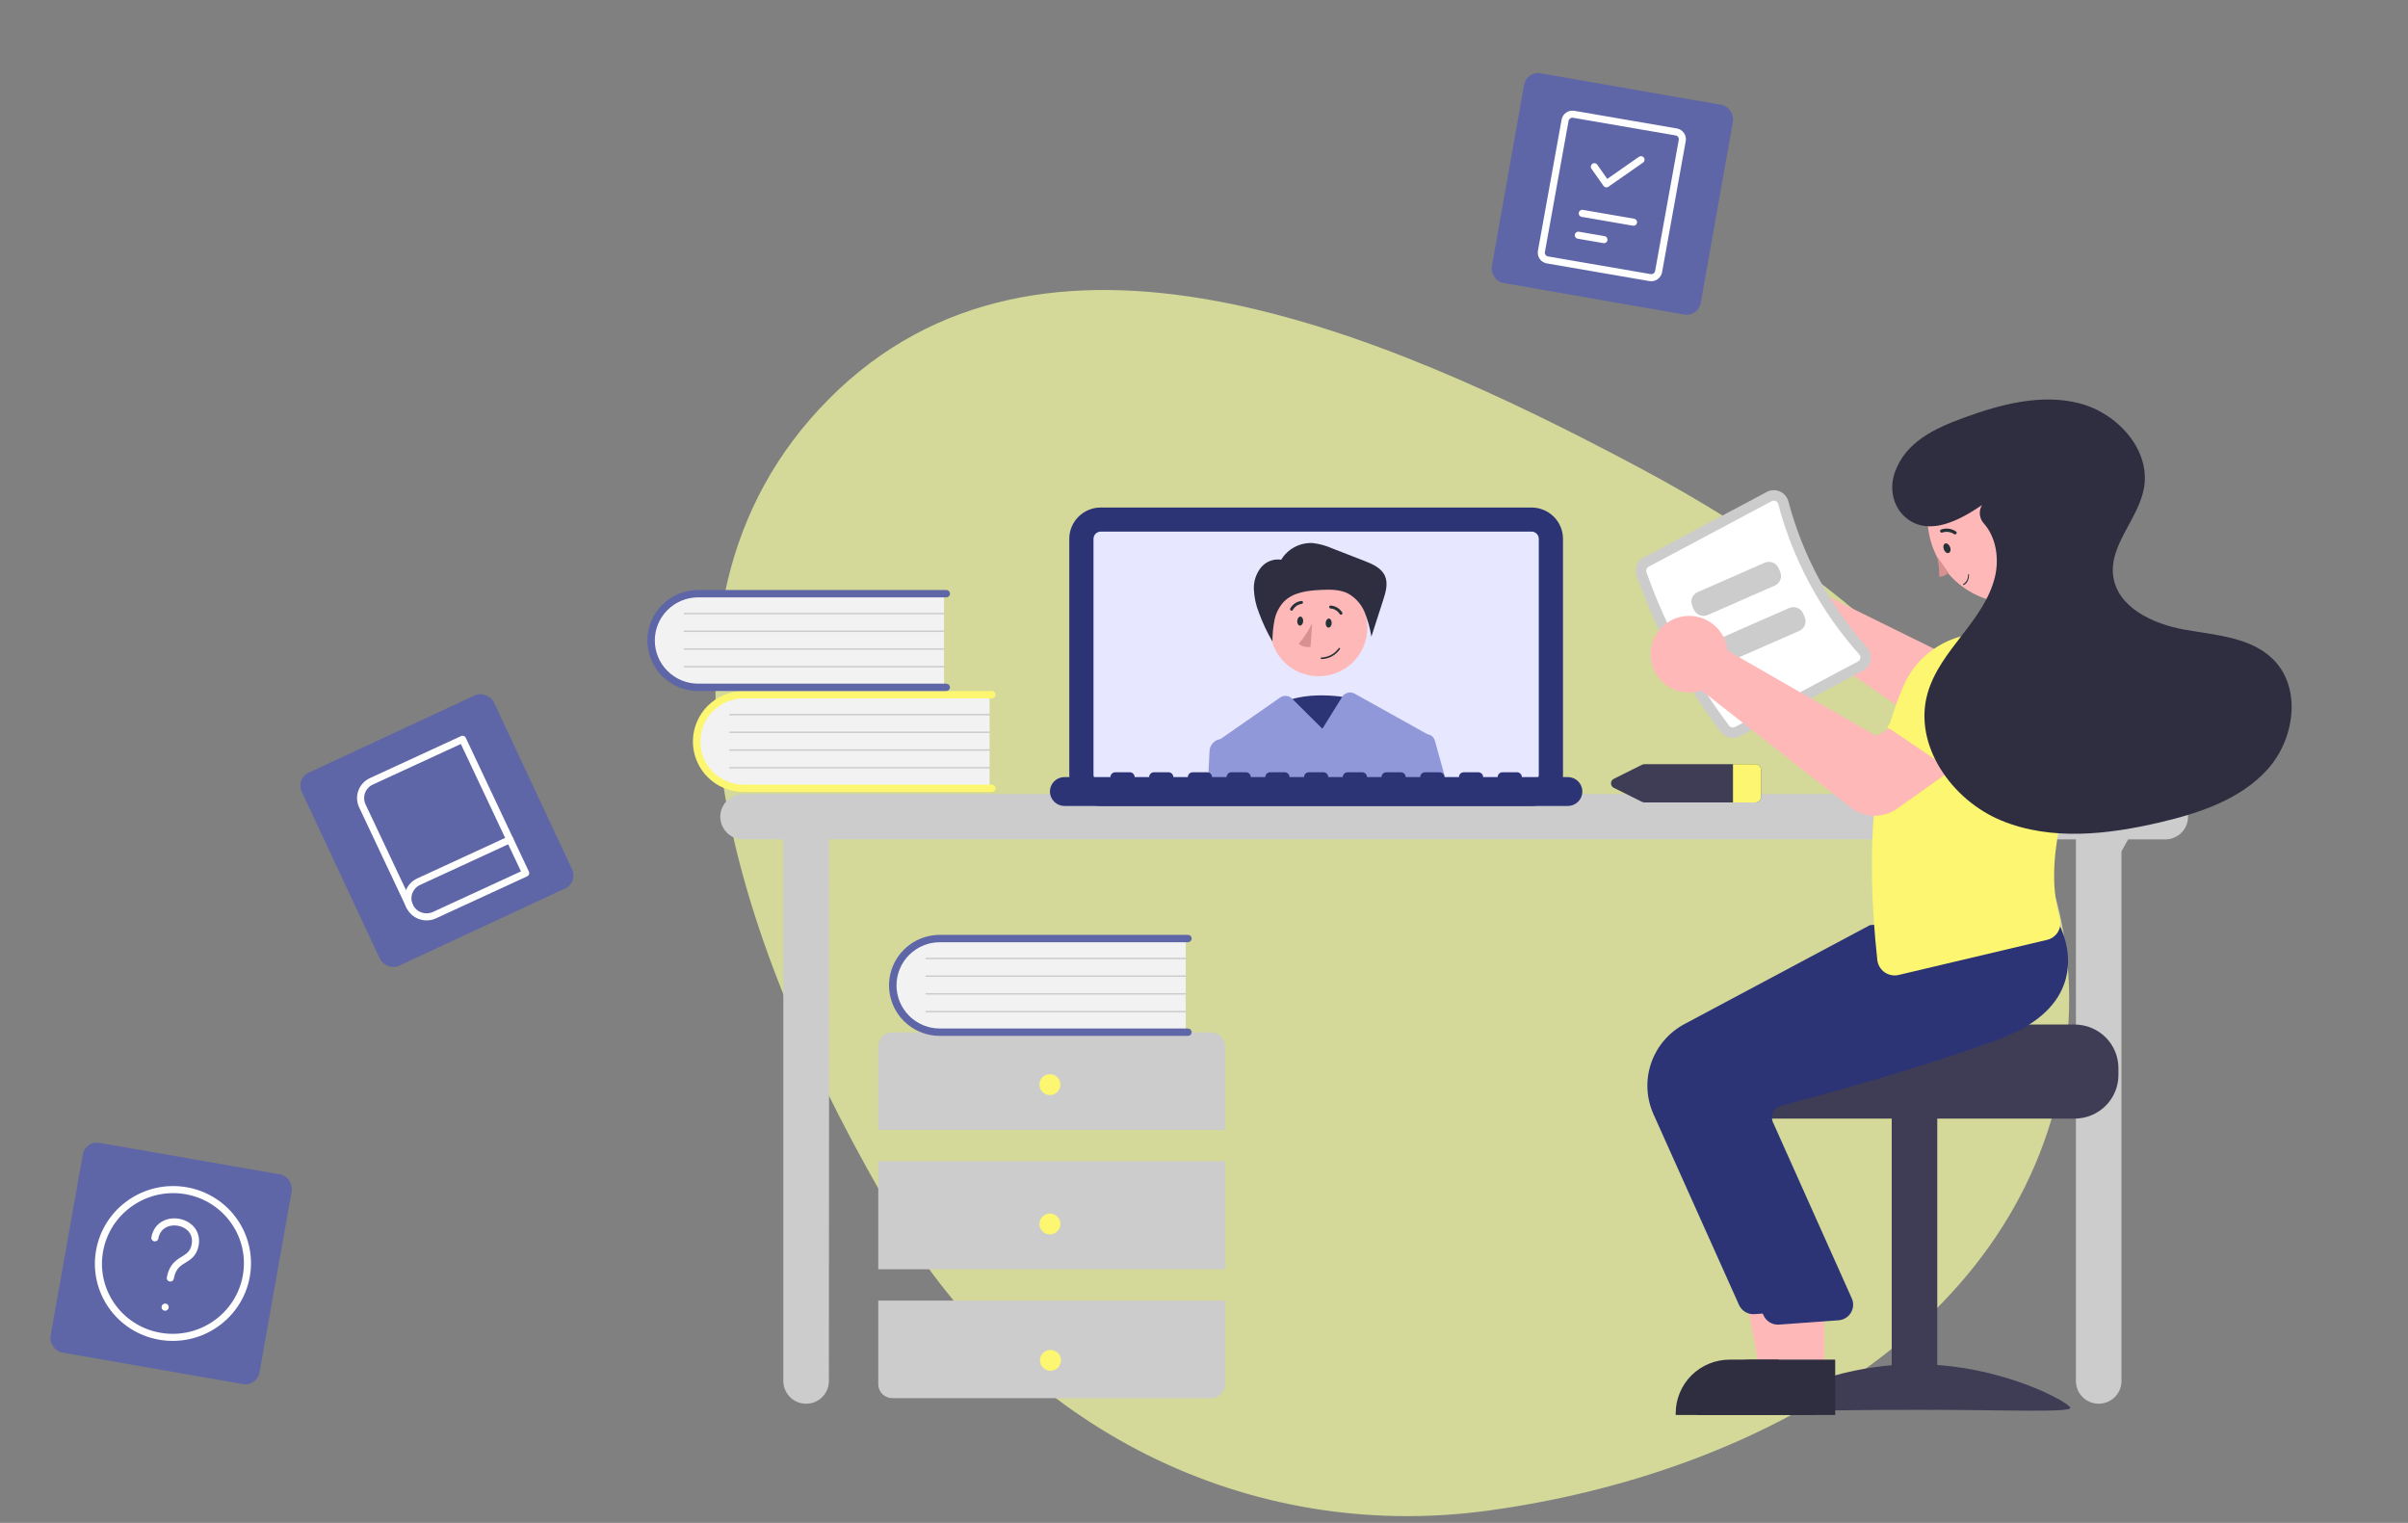 <svg width="680" height="430" viewBox="0 0 680 430" fill="none" xmlns="http://www.w3.org/2000/svg">
<rect x="0" y="0" width="680" height="430" fill="#808080" stroke="none"/>
<g clip-path="url(#clip0_556_11446)">
<rect width="59.837" height="60.167" rx="4" transform="matrix(0.907 -0.422 0.424 0.906 83.486 219.884)" fill="#5E66A7"/>
<path d="M115.679 255.876C115.087 254.623 115.023 253.189 115.5 251.89C115.977 250.591 116.956 249.534 118.222 248.95L143.995 237.069" stroke="#FEFEFF" stroke-width="2" stroke-linecap="round" stroke-linejoin="round"/>
<path d="M104.864 220.619L130.625 208.747L148.45 246.527L122.69 258.398C121.425 258.981 119.977 259.043 118.664 258.57C117.351 258.096 116.282 257.127 115.691 255.874L102.322 227.539C101.731 226.287 101.667 224.854 102.144 223.556C102.62 222.258 103.599 221.202 104.864 220.619Z" stroke="#FEFEFF" stroke-width="2" stroke-linecap="round" stroke-linejoin="round"/>
<rect width="59.892" height="60.108" rx="4" transform="matrix(0.985 0.172 -0.175 0.985 431.092 20)" fill="#5E66A7"/>
<path d="M446.817 60.246L461.294 62.74M445.704 66.414L452.942 67.661M473.357 37.258L444.402 32.27C443.854 32.176 443.289 32.302 442.831 32.62C442.374 32.939 442.061 33.425 441.963 33.97L435.284 70.979C435.185 71.524 435.309 72.085 435.627 72.537C435.945 72.99 436.432 73.297 436.981 73.391L465.936 78.38C466.484 78.474 467.049 78.348 467.507 78.029C467.964 77.711 468.276 77.225 468.375 76.68L475.054 39.671C475.152 39.126 475.029 38.565 474.711 38.113C474.392 37.66 473.905 37.353 473.357 37.258Z" stroke="#FEFEFF" stroke-width="2" stroke-linecap="round" stroke-linejoin="round"/>
<path d="M463.402 45.096L453.632 51.905L450.233 47.073" stroke="#FEFEFF" stroke-width="2" stroke-linecap="round" stroke-linejoin="round"/>
<rect width="59.892" height="60.108" rx="4" transform="matrix(0.985 0.172 -0.175 0.985 24.094 322)" fill="#5E66A7"/>
<path d="M45.147 377.304C56.587 379.284 67.514 371.69 69.552 360.341C71.591 348.991 63.97 338.186 52.529 336.206C41.088 334.226 30.162 341.82 28.123 353.17C26.085 364.519 33.706 375.324 45.147 377.304Z" stroke="#FEFEFF" stroke-width="2" stroke-linecap="round" stroke-linejoin="round"/>
<path d="M43.736 349.519C45.026 342.333 56.404 344.303 55.114 351.49C54.192 356.623 49.205 354.701 48.099 360.861M46.62 369.095L46.645 369.076" stroke="#FEFEFF" stroke-width="2" stroke-linecap="round" stroke-linejoin="round"/>
<path fill-rule="evenodd" clip-rule="evenodd" d="M463.416 132.322C530.106 167.945 594.081 224.172 583.078 298.975C571.979 374.426 495.705 416.29 420.135 426.546C351.967 435.798 287.867 402.987 252.805 343.8C209.236 270.252 173.829 173.158 234.151 112.588C293.992 52.501 388.617 92.366 463.416 132.322Z" fill="#F8FFA5" fill-opacity="0.7"/>
<path d="M611.453 224.223H209.834C208.129 224.223 206.493 224.896 205.288 226.095C204.082 227.294 203.404 228.92 203.404 230.616C203.404 232.312 204.082 233.938 205.288 235.137C206.493 236.336 208.129 237.009 209.834 237.009H221.21V389.957C221.21 391.653 221.887 393.279 223.093 394.478C224.299 395.677 225.935 396.351 227.64 396.351C229.345 396.351 230.981 395.677 232.186 394.478C233.392 393.279 234.07 391.653 234.07 389.957L234.167 237.009H586.228V389.957C586.228 391.653 586.905 393.279 588.111 394.478C589.317 395.677 590.953 396.351 592.658 396.351C594.363 396.351 595.999 395.677 597.204 394.478C598.41 393.279 599.088 391.653 599.088 389.957V240.38L600.958 237.009H611.453C613.158 237.009 614.794 236.336 615.999 235.137C617.205 233.938 617.883 232.312 617.883 230.616C617.883 228.92 617.205 227.294 615.999 226.095C614.794 224.896 613.158 224.223 611.453 224.223Z" fill="#CCCCCC"/>
<path d="M432.493 227.569H310.838C308.482 227.566 306.224 226.635 304.558 224.978C302.893 223.322 301.956 221.077 301.953 218.735V152.137C301.956 149.794 302.893 147.549 304.558 145.893C306.224 144.237 308.482 143.305 310.838 143.302H432.493C434.848 143.305 437.107 144.237 438.772 145.893C440.438 147.549 441.375 149.794 441.378 152.137V218.735C441.375 221.077 440.438 223.322 438.772 224.978C437.107 226.635 434.848 227.566 432.493 227.569Z" fill="#2C3475"/>
<path d="M432.494 150.101H310.84C310.298 150.103 309.778 150.317 309.394 150.699C309.01 151.081 308.794 151.598 308.793 152.137V218.736C308.794 219.276 309.01 219.793 309.394 220.175C309.778 220.556 310.298 220.771 310.84 220.772H432.494C433.036 220.771 433.557 220.556 433.94 220.175C434.324 219.793 434.54 219.276 434.541 218.736V152.137C434.54 151.598 434.324 151.081 433.94 150.699C433.557 150.317 433.037 150.103 432.494 150.101Z" fill="#E7E7FF"/>
<path d="M382.043 197.253C382.043 197.253 367.48 193.916 359.47 200.033C351.46 206.151 369.664 220.054 369.664 220.054L382.043 197.253Z" fill="#2C3475"/>
<path d="M372.378 190.948C379.965 190.948 386.115 184.833 386.115 177.289C386.115 169.745 379.965 163.63 372.378 163.63C364.791 163.63 358.641 169.745 358.641 177.289C358.641 184.833 364.791 190.948 372.378 190.948Z" fill="#FFB8B8"/>
<path d="M361.757 158.115C362.673 156.569 364.001 155.304 365.594 154.462C367.187 153.619 368.984 153.23 370.785 153.339C372.669 153.574 374.508 154.085 376.241 154.857L385.221 158.34C387.545 159.242 390.09 160.346 391.099 162.614C392.035 164.72 391.336 167.151 390.629 169.343L387.27 179.763C386.897 177.404 386.259 175.095 385.366 172.88C384.458 170.649 382.818 168.79 380.712 167.604C378.379 166.414 375.63 166.439 373.011 166.564C369.303 166.741 365.27 167.21 362.635 169.811C361.236 171.289 360.288 173.13 359.9 175.122C359.519 177.103 359.327 179.116 359.327 181.133C357.806 178.534 356.525 175.803 355.499 172.974C354.656 170.868 354.175 168.635 354.077 166.37C353.989 164.085 354.751 161.848 356.218 160.087C356.963 159.227 357.935 158.591 359.024 158.25C360.113 157.909 361.276 157.877 362.382 158.159L361.757 158.115Z" fill="#2F2E41"/>
<path d="M405.182 209.097C405.053 208.635 404.79 208.222 404.426 207.909C404.061 207.596 403.612 207.396 403.135 207.336C403.103 207.314 403.07 207.295 403.036 207.277L382.528 195.85C381.942 195.523 381.253 195.434 380.603 195.6C379.953 195.767 379.392 196.176 379.038 196.743L373.429 205.772L364.981 197.372L364.847 197.239C364.413 196.808 363.841 196.542 363.23 196.489C362.619 196.436 362.009 196.599 361.507 196.948L344.653 208.684C344.623 208.684 344.593 208.694 344.564 208.694C343.757 208.827 343.02 209.23 342.475 209.837C341.93 210.443 341.61 211.216 341.566 212.028L341.131 220.772H408.437L405.182 209.097Z" fill="#9098D9"/>
<path d="M442.745 219.414H429.759C429.759 219.053 429.615 218.708 429.359 218.453C429.102 218.198 428.755 218.055 428.392 218.055H424.292C423.929 218.055 423.581 218.198 423.325 218.453C423.069 218.708 422.925 219.053 422.925 219.414H418.824C418.824 219.053 418.68 218.708 418.424 218.453C418.167 218.198 417.82 218.055 417.457 218.055H413.356C412.994 218.055 412.646 218.198 412.39 218.453C412.133 218.708 411.989 219.053 411.989 219.414H407.889C407.889 219.053 407.745 218.708 407.488 218.453C407.232 218.198 406.884 218.055 406.522 218.055H402.421C402.059 218.055 401.711 218.198 401.455 218.453C401.198 218.708 401.054 219.053 401.054 219.414H396.953C396.953 219.053 396.809 218.708 396.553 218.453C396.297 218.198 395.949 218.055 395.587 218.055H391.486C391.123 218.055 390.776 218.198 390.519 218.453C390.263 218.708 390.119 219.053 390.119 219.414H386.018C386.018 219.053 385.874 218.708 385.618 218.453C385.362 218.198 385.014 218.055 384.651 218.055H380.551C380.188 218.055 379.84 218.198 379.584 218.453C379.328 218.708 379.184 219.053 379.184 219.414H375.083C375.083 219.053 374.939 218.708 374.683 218.453C374.426 218.198 374.079 218.055 373.716 218.055H369.615C369.253 218.055 368.905 218.198 368.649 218.453C368.392 218.708 368.248 219.053 368.248 219.414H364.148C364.148 219.053 364.004 218.708 363.747 218.453C363.491 218.198 363.143 218.055 362.781 218.055H358.68C358.318 218.055 357.97 218.198 357.714 218.453C357.457 218.708 357.313 219.053 357.313 219.414H353.212C353.212 219.053 353.068 218.708 352.812 218.453C352.556 218.198 352.208 218.055 351.846 218.055H347.745C347.382 218.055 347.035 218.198 346.778 218.453C346.522 218.708 346.378 219.053 346.378 219.414H342.277C342.277 219.053 342.133 218.708 341.877 218.453C341.62 218.198 341.273 218.055 340.91 218.055H336.81C336.447 218.055 336.099 218.198 335.843 218.453C335.587 218.708 335.443 219.053 335.443 219.414H331.342C331.342 219.053 331.198 218.708 330.942 218.453C330.685 218.198 330.338 218.055 329.975 218.055H325.874C325.512 218.055 325.164 218.198 324.908 218.453C324.651 218.708 324.507 219.053 324.507 219.414H320.407C320.407 219.053 320.263 218.708 320.006 218.453C319.75 218.198 319.402 218.055 319.04 218.055H314.939C314.577 218.055 314.229 218.198 313.973 218.453C313.716 218.708 313.572 219.053 313.572 219.414H300.587C299.5 219.416 298.459 219.846 297.691 220.61C296.923 221.375 296.492 222.411 296.492 223.491C296.492 224.572 296.923 225.608 297.691 226.372C298.459 227.137 299.5 227.567 300.587 227.569H442.745C443.832 227.569 444.875 227.139 445.644 226.374C446.414 225.61 446.846 224.573 446.846 223.491C446.846 222.41 446.414 221.373 445.644 220.608C444.875 219.843 443.832 219.414 442.745 219.414Z" fill="#2C3475"/>
<path d="M279.449 195.735V222.809H211.231C209.403 222.872 207.582 222.569 205.874 221.917C204.167 221.266 202.609 220.279 201.294 219.015C199.978 217.752 198.932 216.238 198.218 214.564C197.503 212.89 197.135 211.091 197.135 209.272C197.135 207.454 197.503 205.654 198.218 203.98C198.932 202.306 199.978 200.793 201.294 199.529C202.609 198.266 204.167 197.279 205.874 196.627C207.582 195.975 209.403 195.672 211.231 195.735H279.449Z" fill="#F2F2F2"/>
<path d="M281.126 222.601C281.126 222.877 281.016 223.142 280.819 223.337C280.623 223.532 280.357 223.642 280.079 223.642H210.017C206.212 223.642 202.563 222.139 199.872 219.464C197.182 216.788 195.67 213.16 195.67 209.376C195.67 205.593 197.182 201.964 199.872 199.289C202.563 196.613 206.212 195.11 210.017 195.11H280.079C280.357 195.11 280.623 195.22 280.819 195.415C281.016 195.611 281.126 195.875 281.126 196.152C281.126 196.428 281.016 196.693 280.819 196.888C280.623 197.083 280.357 197.193 280.079 197.193H210.017C206.77 197.196 203.656 198.481 201.36 200.765C199.065 203.05 197.775 206.147 197.775 209.376C197.775 212.606 199.065 215.703 201.36 217.987C203.656 220.272 206.77 221.557 210.017 221.56H280.079C280.357 221.56 280.623 221.669 280.819 221.865C281.016 222.06 281.126 222.325 281.126 222.601Z" fill="#FCF670"/>
<path d="M279.449 201.983H206.141C206.113 201.983 206.086 201.978 206.06 201.967C206.034 201.957 206.011 201.942 205.992 201.922C205.972 201.903 205.956 201.88 205.946 201.855C205.935 201.829 205.93 201.802 205.93 201.775C205.93 201.747 205.935 201.72 205.946 201.695C205.956 201.669 205.972 201.646 205.992 201.627C206.011 201.608 206.034 201.592 206.06 201.582C206.086 201.571 206.113 201.566 206.141 201.566H279.449C279.504 201.567 279.557 201.589 279.596 201.628C279.635 201.667 279.657 201.72 279.657 201.775C279.657 201.83 279.635 201.882 279.596 201.921C279.557 201.96 279.504 201.983 279.449 201.983Z" fill="#CCCCCC"/>
<path d="M279.449 206.981H206.141C206.113 206.982 206.086 206.976 206.06 206.966C206.034 206.956 206.011 206.94 205.992 206.921C205.972 206.902 205.956 206.879 205.946 206.853C205.935 206.828 205.93 206.801 205.93 206.773C205.93 206.746 205.935 206.719 205.946 206.693C205.956 206.668 205.972 206.645 205.992 206.625C206.011 206.606 206.034 206.591 206.06 206.58C206.086 206.57 206.113 206.565 206.141 206.565H279.449C279.504 206.565 279.557 206.587 279.596 206.626C279.635 206.665 279.657 206.718 279.657 206.773C279.657 206.828 279.635 206.881 279.596 206.92C279.557 206.959 279.504 206.981 279.449 206.981Z" fill="#CCCCCC"/>
<path d="M279.449 211.98H206.141C206.113 211.98 206.086 211.974 206.06 211.964C206.034 211.954 206.011 211.938 205.992 211.919C205.972 211.9 205.956 211.877 205.946 211.851C205.935 211.826 205.93 211.799 205.93 211.771C205.93 211.744 205.935 211.717 205.946 211.691C205.956 211.666 205.972 211.643 205.992 211.623C206.011 211.604 206.034 211.589 206.06 211.578C206.086 211.568 206.113 211.563 206.141 211.563H279.449C279.504 211.563 279.557 211.585 279.596 211.624C279.635 211.664 279.657 211.716 279.657 211.771C279.657 211.826 279.635 211.879 279.596 211.918C279.557 211.957 279.504 211.979 279.449 211.98Z" fill="#CCCCCC"/>
<path d="M279.449 216.978H206.141C206.113 216.978 206.086 216.973 206.06 216.962C206.034 216.952 206.011 216.936 205.992 216.917C205.972 216.898 205.956 216.875 205.946 216.849C205.935 216.824 205.93 216.797 205.93 216.769C205.93 216.742 205.935 216.715 205.946 216.689C205.956 216.664 205.972 216.641 205.992 216.622C206.011 216.602 206.034 216.587 206.06 216.576C206.086 216.566 206.113 216.561 206.141 216.561H279.449C279.504 216.561 279.557 216.584 279.596 216.623C279.635 216.662 279.657 216.714 279.657 216.769C279.657 216.824 279.635 216.877 279.596 216.916C279.557 216.955 279.504 216.977 279.449 216.978Z" fill="#CCCCCC"/>
<path d="M266.59 167.211V194.285H198.372C196.544 194.349 194.722 194.045 193.015 193.393C191.308 192.742 189.75 191.755 188.434 190.491C187.119 189.228 186.073 187.714 185.358 186.04C184.644 184.367 184.275 182.567 184.275 180.748C184.275 178.93 184.644 177.13 185.358 175.456C186.073 173.782 187.119 172.269 188.434 171.005C189.75 169.742 191.308 168.755 193.015 168.103C194.722 167.451 196.544 167.148 198.372 167.211H266.59Z" fill="#F2F2F2"/>
<path d="M268.265 194.077C268.265 194.353 268.154 194.618 267.958 194.813C267.762 195.008 267.495 195.118 267.217 195.118H197.156C195.272 195.118 193.406 194.749 191.665 194.032C189.925 193.315 188.343 192.264 187.011 190.94C185.679 189.615 184.622 188.042 183.901 186.312C183.18 184.581 182.809 182.726 182.809 180.852C182.809 178.979 183.18 177.124 183.901 175.393C184.622 173.662 185.679 172.089 187.011 170.765C188.343 169.44 189.925 168.389 191.665 167.672C193.406 166.955 195.272 166.586 197.156 166.586H267.217C267.495 166.586 267.762 166.696 267.958 166.891C268.154 167.087 268.265 167.351 268.265 167.628C268.265 167.904 268.154 168.169 267.958 168.364C267.762 168.559 267.495 168.669 267.217 168.669H197.156C193.908 168.672 190.795 169.957 188.499 172.241C186.204 174.526 184.914 177.623 184.914 180.852C184.914 184.082 186.204 187.179 188.499 189.463C190.795 191.748 193.908 193.033 197.156 193.036H267.217C267.495 193.036 267.762 193.145 267.958 193.341C268.154 193.536 268.265 193.801 268.265 194.077Z" fill="#5E66A7"/>
<path d="M266.589 173.459H193.281C193.254 173.459 193.226 173.454 193.201 173.444C193.175 173.433 193.152 173.418 193.132 173.399C193.113 173.379 193.097 173.356 193.086 173.331C193.076 173.305 193.07 173.278 193.07 173.251C193.07 173.223 193.076 173.196 193.086 173.171C193.097 173.145 193.113 173.122 193.132 173.103C193.152 173.084 193.175 173.068 193.201 173.058C193.226 173.048 193.254 173.042 193.281 173.042H266.589C266.644 173.043 266.697 173.065 266.736 173.104C266.775 173.143 266.797 173.196 266.797 173.251C266.797 173.306 266.775 173.359 266.736 173.398C266.697 173.437 266.644 173.459 266.589 173.459Z" fill="#CCCCCC"/>
<path d="M266.589 178.457H193.281C193.254 178.457 193.226 178.452 193.201 178.442C193.175 178.431 193.152 178.416 193.132 178.397C193.113 178.377 193.097 178.354 193.086 178.329C193.076 178.303 193.07 178.276 193.07 178.249C193.07 178.221 193.076 178.194 193.086 178.169C193.097 178.143 193.113 178.12 193.132 178.101C193.152 178.082 193.175 178.066 193.201 178.056C193.226 178.046 193.254 178.04 193.281 178.041H266.589C266.644 178.041 266.697 178.063 266.736 178.102C266.775 178.141 266.797 178.194 266.797 178.249C266.797 178.304 266.775 178.357 266.736 178.396C266.697 178.435 266.644 178.457 266.589 178.457Z" fill="#CCCCCC"/>
<path d="M266.589 183.456H193.281C193.254 183.456 193.226 183.451 193.201 183.44C193.175 183.43 193.152 183.414 193.132 183.395C193.113 183.376 193.097 183.353 193.086 183.327C193.076 183.302 193.07 183.275 193.07 183.247C193.07 183.22 193.076 183.193 193.086 183.167C193.097 183.142 193.113 183.119 193.132 183.1C193.152 183.08 193.175 183.065 193.201 183.054C193.226 183.044 193.254 183.039 193.281 183.039H266.589C266.644 183.039 266.697 183.062 266.736 183.101C266.775 183.14 266.797 183.192 266.797 183.247C266.797 183.302 266.775 183.355 266.736 183.394C266.697 183.433 266.644 183.455 266.589 183.456Z" fill="#CCCCCC"/>
<path d="M266.589 188.454H193.281C193.254 188.454 193.226 188.449 193.201 188.438C193.175 188.428 193.152 188.413 193.132 188.393C193.113 188.374 193.097 188.351 193.086 188.325C193.076 188.3 193.07 188.273 193.07 188.245C193.07 188.218 193.076 188.191 193.086 188.165C193.097 188.14 193.113 188.117 193.132 188.098C193.152 188.078 193.175 188.063 193.201 188.053C193.226 188.042 193.254 188.037 193.281 188.037H266.589C266.644 188.037 266.697 188.06 266.736 188.099C266.775 188.138 266.797 188.19 266.797 188.245C266.797 188.3 266.775 188.353 266.736 188.392C266.697 188.431 266.644 188.453 266.589 188.454Z" fill="#CCCCCC"/>
<path d="M345.945 319.043V295.437C345.945 294.393 345.528 293.392 344.786 292.655C344.044 291.917 343.038 291.502 341.988 291.502H251.971C250.921 291.502 249.915 291.917 249.173 292.655C248.431 293.392 248.014 294.393 248.014 295.437V319.043H345.945Z" fill="#CCCCCC"/>
<path d="M345.945 327.895H248.014V358.386H345.945V327.895Z" fill="#CCCCCC"/>
<path d="M248.014 367.239V390.845C248.014 391.888 248.431 392.889 249.173 393.627C249.915 394.365 250.921 394.779 251.971 394.779H341.988C343.038 394.779 344.044 394.365 344.786 393.627C345.528 392.889 345.945 391.888 345.945 390.845V367.239H248.014Z" fill="#CCCCCC"/>
<path d="M296.485 309.207C298.124 309.207 299.453 307.885 299.453 306.256C299.453 304.626 298.124 303.305 296.485 303.305C294.846 303.305 293.518 304.626 293.518 306.256C293.518 307.885 294.846 309.207 296.485 309.207Z" fill="#FCF670"/>
<path d="M296.485 348.55C298.124 348.55 299.453 347.229 299.453 345.599C299.453 343.97 298.124 342.648 296.485 342.648C294.846 342.648 293.518 343.97 293.518 345.599C293.518 347.229 294.846 348.55 296.485 348.55Z" fill="#FCF670"/>
<path d="M296.647 387.061C298.286 387.061 299.615 385.74 299.615 384.11C299.615 382.48 298.286 381.159 296.647 381.159C295.008 381.159 293.68 382.48 293.68 384.11C293.68 385.74 295.008 387.061 296.647 387.061Z" fill="#FCF670"/>
<path d="M334.844 264.586V291.66H266.626C264.798 291.724 262.976 291.42 261.269 290.768C259.562 290.117 258.004 289.13 256.688 287.866C255.373 286.603 254.327 285.089 253.612 283.415C252.898 281.742 252.529 279.942 252.529 278.123C252.529 276.305 252.898 274.505 253.612 272.831C254.327 271.157 255.373 269.644 256.688 268.38C258.004 267.117 259.562 266.13 261.269 265.478C262.976 264.826 264.798 264.523 266.626 264.586H334.844Z" fill="#F2F2F2"/>
<path d="M336.519 291.452C336.519 291.728 336.408 291.993 336.212 292.188C336.016 292.383 335.749 292.493 335.472 292.493H265.41C263.525 292.495 261.658 292.127 259.916 291.411C258.174 290.694 256.591 289.644 255.257 288.319C253.924 286.994 252.866 285.421 252.144 283.689C251.422 281.958 251.051 280.102 251.051 278.227C251.051 276.353 251.422 274.497 252.144 272.765C252.866 271.034 253.924 269.46 255.257 268.136C256.591 266.811 258.174 265.76 259.916 265.044C261.658 264.328 263.525 263.96 265.41 263.961H335.472C335.749 263.961 336.016 264.071 336.212 264.266C336.408 264.462 336.519 264.727 336.519 265.003C336.519 265.279 336.408 265.544 336.212 265.739C336.016 265.934 335.749 266.044 335.472 266.044H265.41C262.162 266.047 259.049 267.332 256.753 269.616C254.458 271.901 253.168 274.998 253.168 278.227C253.168 281.457 254.458 284.554 256.753 286.838C259.049 289.123 262.162 290.408 265.41 290.411H335.472C335.749 290.411 336.016 290.52 336.212 290.716C336.408 290.911 336.519 291.176 336.519 291.452Z" fill="#5E66A7"/>
<path d="M334.845 270.834H261.537C261.509 270.834 261.482 270.829 261.456 270.819C261.431 270.808 261.408 270.793 261.388 270.774C261.368 270.754 261.353 270.731 261.342 270.706C261.332 270.68 261.326 270.653 261.326 270.626C261.326 270.598 261.332 270.571 261.342 270.546C261.353 270.52 261.368 270.497 261.388 270.478C261.408 270.459 261.431 270.443 261.456 270.433C261.482 270.423 261.509 270.417 261.537 270.417H334.845C334.9 270.418 334.953 270.44 334.992 270.479C335.031 270.518 335.053 270.571 335.053 270.626C335.053 270.681 335.031 270.734 334.992 270.773C334.953 270.812 334.9 270.834 334.845 270.834Z" fill="#CCCCCC"/>
<path d="M334.845 275.833H261.537C261.509 275.833 261.482 275.827 261.456 275.817C261.431 275.807 261.408 275.791 261.388 275.772C261.368 275.753 261.353 275.73 261.342 275.704C261.332 275.679 261.326 275.652 261.326 275.624C261.326 275.597 261.332 275.57 261.342 275.544C261.353 275.519 261.368 275.496 261.388 275.476C261.408 275.457 261.431 275.442 261.456 275.431C261.482 275.421 261.509 275.416 261.537 275.416H334.845C334.9 275.416 334.953 275.438 334.992 275.477C335.031 275.517 335.053 275.569 335.053 275.624C335.053 275.679 335.031 275.732 334.992 275.771C334.953 275.81 334.9 275.832 334.845 275.833Z" fill="#CCCCCC"/>
<path d="M334.845 280.831H261.537C261.509 280.831 261.482 280.826 261.456 280.815C261.431 280.805 261.408 280.789 261.388 280.77C261.368 280.751 261.353 280.728 261.342 280.702C261.332 280.677 261.326 280.65 261.326 280.622C261.326 280.595 261.332 280.568 261.342 280.542C261.353 280.517 261.368 280.494 261.388 280.475C261.408 280.455 261.431 280.44 261.456 280.429C261.482 280.419 261.509 280.414 261.537 280.414H334.845C334.9 280.414 334.953 280.437 334.992 280.476C335.031 280.515 335.053 280.567 335.053 280.622C335.053 280.677 335.031 280.73 334.992 280.769C334.953 280.808 334.9 280.83 334.845 280.831Z" fill="#CCCCCC"/>
<path d="M334.845 285.829H261.537C261.509 285.829 261.482 285.824 261.456 285.814C261.431 285.803 261.408 285.788 261.388 285.769C261.368 285.749 261.353 285.726 261.342 285.701C261.332 285.676 261.326 285.648 261.326 285.621C261.326 285.593 261.332 285.566 261.342 285.541C261.353 285.515 261.368 285.492 261.388 285.473C261.408 285.454 261.431 285.438 261.456 285.428C261.482 285.418 261.509 285.412 261.537 285.413H334.845C334.9 285.413 334.953 285.435 334.992 285.474C335.031 285.513 335.053 285.566 335.053 285.621C335.053 285.676 335.031 285.729 334.992 285.768C334.953 285.807 334.9 285.829 334.845 285.829Z" fill="#CCCCCC"/>
<path d="M495.576 215.765H464.495C464.2 215.765 463.909 215.833 463.645 215.962L455.8 219.867C455.542 219.976 455.322 220.158 455.167 220.391C455.012 220.624 454.93 220.896 454.93 221.175C454.93 221.454 455.012 221.727 455.167 221.96C455.322 222.192 455.542 222.374 455.8 222.483L463.645 226.388C463.909 226.518 464.2 226.585 464.495 226.585H495.576C496.004 226.61 496.425 226.465 496.747 226.184C497.07 225.902 497.267 225.506 497.298 225.08V217.27C497.267 216.845 497.07 216.448 496.747 216.167C496.425 215.885 496.004 215.741 495.576 215.765Z" fill="#3F3D56"/>
<path d="M497.296 217.271V225.081C497.266 225.506 497.069 225.903 496.746 226.184C496.424 226.466 496.003 226.61 495.575 226.585H489.383V215.766H495.575C496.003 215.741 496.424 215.885 496.746 216.167C497.069 216.449 497.266 216.845 497.296 217.271Z" fill="#FCF670"/>
<path d="M495.34 157.34C496.748 156.736 498.268 156.435 499.801 156.456C501.334 156.476 502.846 156.819 504.237 157.461C505.627 158.103 506.866 159.03 507.871 160.182C508.876 161.333 509.626 162.682 510.07 164.142C510.208 164.604 510.314 165.076 510.387 165.553L553.85 186.984L563.909 180.356L576.424 194.682L561.066 207.085C559.219 208.565 556.941 209.413 554.571 209.504C552.201 209.595 549.864 208.923 547.908 207.589L503.81 177.267C503.482 177.405 503.147 177.527 502.806 177.631C501.338 178.073 499.793 178.201 498.272 178.007C496.751 177.813 495.288 177.302 493.98 176.507C492.671 175.712 491.547 174.651 490.679 173.394C489.812 172.136 489.221 170.711 488.947 169.211C488.865 168.775 488.812 168.335 488.786 167.893C488.664 165.679 489.226 163.481 490.398 161.594C491.57 159.708 493.294 158.223 495.34 157.34Z" fill="#FFB8B8"/>
<path d="M585.867 289.288H538.375C538.375 290.645 489.429 291.747 489.429 291.747C488.661 292.322 487.96 292.982 487.342 293.714C485.483 295.918 484.467 298.705 484.473 301.582V303.55C484.474 306.81 485.777 309.937 488.096 312.242C490.414 314.548 493.559 315.843 496.838 315.844H585.867C589.145 315.842 592.289 314.545 594.607 312.24C596.925 309.935 598.229 306.809 598.232 303.55V301.582C598.227 298.323 596.923 295.198 594.605 292.894C592.287 290.589 589.145 289.292 585.867 289.288Z" fill="#3F3D56"/>
<path d="M534.209 397.978H547.068V315.356H534.209V397.978Z" fill="#3F3D56"/>
<path d="M497.605 397.528C497.605 398.91 517.092 398.063 541.131 398.063C565.169 398.063 584.656 398.91 584.656 397.528C584.656 396.147 565.169 385.191 541.131 385.191C517.092 385.191 497.605 396.147 497.605 397.528Z" fill="#3F3D56"/>
<path d="M509.217 387.845L497.09 387.844L491.32 356.568L509.219 356.569L509.217 387.845Z" fill="#FFB8B8"/>
<path d="M512.309 399.533L473.205 399.532V399.04C473.205 397.053 473.599 395.085 474.364 393.248C475.129 391.412 476.25 389.744 477.663 388.339C479.076 386.933 480.754 385.819 482.601 385.058C484.448 384.298 486.427 383.906 488.426 383.906H488.427L512.31 383.907L512.309 399.533Z" fill="#2F2E41"/>
<path d="M491.079 368.45L466.901 314.542C464.883 309.998 464.66 304.865 466.276 300.165C467.893 295.465 471.231 291.544 475.625 289.181L528.066 261.22L551.996 259.196L574.07 257.201L574.229 257.469C574.433 257.811 579.179 265.962 575.971 274.9C573.537 281.679 567.207 286.974 557.157 290.639C533.699 299.191 506.6 306.501 496.038 309.246C495.571 309.365 495.135 309.581 494.758 309.879C494.381 310.177 494.071 310.552 493.85 310.977C493.629 311.398 493.497 311.86 493.464 312.333C493.43 312.807 493.496 313.283 493.656 313.73L516.118 363.908C516.352 364.544 516.437 365.225 516.364 365.899C516.292 366.573 516.065 367.222 515.701 367.795C515.337 368.368 514.846 368.85 514.265 369.204C513.683 369.558 513.028 369.775 512.349 369.838L495.566 371.053C495.423 371.066 495.282 371.073 495.14 371.073C494.281 371.073 493.44 370.825 492.719 370.359C491.998 369.894 491.428 369.231 491.079 368.45Z" fill="#2C3475"/>
<path d="M515.151 387.844L503.024 387.843L497.254 356.568L515.153 356.569L515.151 387.844Z" fill="#FFB8B8"/>
<path d="M518.245 399.533L479.141 399.532V399.04C479.141 397.052 479.534 395.084 480.299 393.248C481.064 391.412 482.185 389.744 483.599 388.339C485.012 386.933 486.69 385.819 488.536 385.058C490.383 384.297 492.362 383.906 494.361 383.906H494.362L518.245 383.907L518.245 399.533Z" fill="#2F2E41"/>
<path d="M498.002 371.401L473.825 317.492C471.807 312.949 471.583 307.816 473.2 303.116C474.817 298.416 478.154 294.494 482.549 292.131L534.99 264.17L558.92 262.146L580.994 260.151L581.153 260.419C581.357 260.761 586.103 268.912 582.895 277.85C580.461 284.63 574.131 289.925 564.081 293.59C540.623 302.142 513.523 309.452 502.961 312.197C502.495 312.316 502.058 312.531 501.681 312.83C501.304 313.128 500.995 313.502 500.774 313.928C500.552 314.349 500.421 314.81 500.387 315.284C500.354 315.758 500.419 316.234 500.58 316.681L523.041 366.858C523.276 367.495 523.36 368.176 523.288 368.85C523.216 369.524 522.989 370.173 522.625 370.746C522.261 371.319 521.77 371.801 521.188 372.155C520.607 372.509 519.952 372.726 519.273 372.789L502.49 374.004C502.347 374.017 502.205 374.024 502.064 374.024C501.205 374.024 500.364 373.776 499.643 373.31C498.922 372.845 498.352 372.181 498.002 371.401Z" fill="#2C3475"/>
<path d="M485.952 206.718C475.793 193.281 467.761 178.377 462.137 162.524C461.811 161.575 461.834 160.543 462.202 159.61C462.57 158.677 463.259 157.904 464.147 157.429L498.913 138.907C499.475 138.605 500.099 138.434 500.738 138.409C501.377 138.383 502.013 138.502 502.598 138.758C503.194 139.016 503.723 139.405 504.145 139.896C504.567 140.388 504.871 140.969 505.033 141.595C509.079 156.871 516.686 170.986 527.236 182.798C527.67 183.279 527.989 183.852 528.167 184.473C528.345 185.095 528.378 185.748 528.263 186.385C528.153 187.011 527.901 187.603 527.525 188.118C527.15 188.632 526.662 189.055 526.097 189.353L491.331 207.876C490.442 208.347 489.413 208.49 488.428 208.278C487.443 208.066 486.566 207.513 485.952 206.718Z" fill="#CCCCCC"/>
<path d="M488.325 204.945C488.512 205.177 488.775 205.337 489.068 205.397C489.361 205.458 489.666 205.414 489.93 205.275L524.696 186.752C524.865 186.664 525.011 186.539 525.123 186.386C525.235 186.233 525.31 186.056 525.342 185.87C525.378 185.673 525.368 185.47 525.312 185.277C525.256 185.085 525.156 184.908 525.02 184.76C514.158 172.601 506.328 158.07 502.162 142.343C502.114 142.149 502.021 141.968 501.891 141.815C501.761 141.663 501.597 141.542 501.413 141.463C501.238 141.385 501.049 141.349 500.858 141.357C500.668 141.365 500.481 141.416 500.314 141.508L465.549 160.03C465.285 160.172 465.08 160.4 464.968 160.676C464.856 160.952 464.845 161.259 464.936 161.542C470.46 177.112 478.347 191.749 488.325 204.945Z" fill="white"/>
<path d="M601.448 201.777L574.22 212.065L567.573 193.705C566.69 191.267 566.703 188.597 567.608 186.167C568.514 183.738 570.254 181.704 572.521 180.427C574.815 179.135 577.497 178.7 580.085 179.203C582.672 179.705 584.993 181.11 586.63 183.166L601.448 201.777Z" fill="#6C63FF"/>
<path d="M532.195 274.523C531.622 274.12 531.142 273.6 530.786 272.998C530.431 272.396 530.209 271.726 530.134 271.032C526.647 238.663 529.076 213.331 537.559 193.59C539.053 190.185 541.304 187.161 544.142 184.745C546.981 182.33 550.333 180.585 553.947 179.643L575.956 178.538L576.07 178.593C581.037 181.012 585.087 184.958 587.621 189.845C590.155 194.733 591.037 200.303 590.136 205.728C583.057 224.282 577.13 243.6 581.65 259.183C581.84 259.834 581.895 260.517 581.813 261.19C581.73 261.864 581.512 262.513 581.171 263.101C580.841 263.669 580.397 264.163 579.867 264.554C579.337 264.944 578.732 265.223 578.089 265.372L536.168 275.288C535.489 275.448 534.784 275.463 534.099 275.331C533.413 275.199 532.765 274.924 532.195 274.523Z" fill="#FCF670"/>
<path d="M568.612 170.364C582.031 170.364 592.908 159.548 592.908 146.206C592.908 132.864 582.031 122.048 568.612 122.048C555.194 122.048 544.316 132.864 544.316 146.206C544.316 159.548 555.194 170.364 568.612 170.364Z" fill="#FFB8B8"/>
<path d="M501.193 165.34L482.258 173.651C481.538 173.966 480.722 173.985 479.988 173.702C479.254 173.419 478.664 172.859 478.345 172.143L477.877 171.088C477.56 170.372 477.541 169.561 477.826 168.831C478.11 168.102 478.674 167.514 479.393 167.197L498.328 158.887C499.048 158.571 499.865 158.553 500.598 158.836C501.332 159.118 501.923 159.679 502.242 160.394L502.71 161.449C503.027 162.165 503.045 162.977 502.761 163.707C502.477 164.436 501.913 165.024 501.193 165.34Z" fill="#CCCCCC"/>
<path d="M508.119 178.127L489.184 186.438C488.464 186.753 487.648 186.771 486.914 186.489C486.18 186.206 485.589 185.645 485.271 184.93L484.802 183.875C484.486 183.159 484.467 182.347 484.752 181.618C485.036 180.888 485.6 180.301 486.319 179.984L505.254 171.673C505.974 171.358 506.791 171.34 507.524 171.622C508.258 171.905 508.849 172.466 509.167 173.181L509.636 174.236C509.953 174.952 509.971 175.764 509.687 176.493C509.402 177.223 508.839 177.81 508.119 178.127Z" fill="#CCCCCC"/>
<path d="M522.72 228.07L480.506 194.957C480.17 195.075 479.828 195.175 479.481 195.258C477.991 195.604 476.445 195.635 474.942 195.349C473.439 195.062 472.014 194.464 470.758 193.594C469.495 192.723 468.433 191.594 467.644 190.282C466.854 188.971 466.356 187.506 466.182 185.988C465.899 183.56 466.449 181.108 467.744 179.03C469.038 176.952 471.001 175.37 473.313 174.54C474.756 174.026 476.293 173.82 477.822 173.937C479.35 174.053 480.837 174.49 482.184 175.218C483.532 175.945 484.709 176.948 485.64 178.16C486.57 179.371 487.233 180.765 487.584 182.249C487.693 182.719 487.768 183.197 487.81 183.677L529.833 207.783L540.291 201.796L551.876 216.876L535.639 228.384C533.738 229.72 531.454 230.411 529.127 230.354C526.8 230.298 524.553 229.497 522.72 228.07Z" fill="#FFB8B8"/>
<path d="M557.027 221.573L532.941 205.287L544.261 189.346C545.764 187.23 547.971 185.709 550.492 185.054C553.014 184.399 555.687 184.651 558.039 185.766C560.419 186.894 562.314 188.831 563.384 191.227C564.453 193.622 564.626 196.32 563.87 198.831L557.027 221.573Z" fill="#FCF670"/>
<path d="M559.704 142.608C553.46 146.858 545.261 151.226 538.883 146.701C534.695 143.729 533.375 138.227 535.074 133.398C538.128 124.714 546.518 120.891 554.542 117.961C564.972 114.151 576.33 111.121 587.098 113.849C597.866 116.577 607.382 126.943 605.438 137.822C603.875 146.57 595.576 153.849 596.754 162.657C597.94 171.521 607.965 176.187 616.817 177.771C625.668 179.355 635.572 179.865 641.933 186.186C650.048 194.25 648.022 208.664 640.386 217.178C632.751 225.693 621.228 229.552 610.063 232.176C595.27 235.652 579.27 237.479 565.22 231.71C551.17 225.941 540.237 210.411 544.307 195.848C546.026 189.697 550.076 184.499 553.99 179.438C557.904 174.377 561.867 169.084 563.36 162.875C564.604 157.701 563.683 151.693 560.232 147.812C559.605 147.132 559.21 146.273 559.104 145.356C558.998 144.44 559.188 143.513 559.644 142.71L559.704 142.608Z" fill="#2F2E41"/>
<path d="M376.047 175.991C376.047 176.695 375.587 177.242 375.115 177.209C374.643 177.175 374.317 176.572 374.362 175.868C374.407 175.164 374.834 174.616 375.294 174.65C375.755 174.683 376.092 175.276 376.047 175.991Z" fill="#263238"/>
<path d="M368.012 175.432C367.956 176.136 367.54 176.683 367.079 176.65C366.619 176.616 366.281 176.013 366.326 175.309C366.371 174.605 366.798 174.057 367.259 174.091C367.72 174.124 368.057 174.761 368.012 175.432Z" fill="#263238"/>
<path d="M370.544 175.958C369.546 178.06 368.26 180.016 366.723 181.768C367.187 182.149 367.729 182.425 368.311 182.575C368.894 182.726 369.502 182.748 370.094 182.64L370.544 175.958Z" fill="#D89090"/>
<path d="M378.723 173.577C378.646 173.582 378.569 173.567 378.5 173.534C378.431 173.501 378.372 173.45 378.329 173.387C378.053 172.943 377.677 172.57 377.23 172.296C376.783 172.023 376.278 171.857 375.756 171.811C375.645 171.811 375.54 171.768 375.462 171.69C375.384 171.613 375.34 171.507 375.34 171.398C375.34 171.288 375.384 171.183 375.462 171.105C375.54 171.028 375.645 170.984 375.756 170.984C376.417 171.025 377.06 171.223 377.629 171.561C378.198 171.899 378.677 172.368 379.026 172.929C379.058 172.974 379.08 173.025 379.091 173.079C379.103 173.133 379.103 173.189 379.093 173.243C379.083 173.297 379.061 173.348 379.03 173.394C379 173.44 378.96 173.479 378.914 173.51C378.854 173.542 378.789 173.564 378.723 173.577Z" fill="#263238"/>
<path d="M373.186 186.093C374.217 186.074 375.229 185.808 376.134 185.318C377.04 184.827 377.814 184.127 378.39 183.277C378.406 183.252 378.416 183.224 378.421 183.196C378.426 183.167 378.424 183.137 378.417 183.109C378.409 183.08 378.396 183.054 378.378 183.031C378.36 183.008 378.337 182.989 378.311 182.975C378.286 182.959 378.259 182.949 378.23 182.944C378.2 182.939 378.171 182.941 378.142 182.948C378.114 182.956 378.087 182.969 378.064 182.987C378.041 183.005 378.022 183.027 378.008 183.053C377.458 183.83 376.735 184.468 375.894 184.918C375.053 185.368 374.118 185.617 373.164 185.646C373.134 185.646 373.104 185.652 373.077 185.664C373.049 185.676 373.025 185.693 373.004 185.716C372.984 185.738 372.969 185.764 372.96 185.792C372.95 185.821 372.947 185.851 372.95 185.88C372.95 185.91 372.956 185.94 372.969 185.967C372.981 185.995 372.998 186.019 373.021 186.039C373.043 186.059 373.069 186.074 373.098 186.083C373.126 186.093 373.157 186.096 373.186 186.093Z" fill="#263238"/>
<path d="M364.767 172.437C364.689 172.444 364.612 172.431 364.542 172.398C364.472 172.364 364.412 172.313 364.37 172.248C364.327 172.184 364.303 172.109 364.299 172.032C364.296 171.955 364.314 171.879 364.351 171.811C364.669 171.231 365.123 170.735 365.675 170.365C366.226 169.996 366.859 169.763 367.52 169.688C367.575 169.685 367.629 169.693 367.681 169.711C367.733 169.729 367.78 169.757 367.821 169.793C367.862 169.83 367.895 169.874 367.918 169.923C367.942 169.972 367.956 170.025 367.958 170.079C367.962 170.188 367.923 170.294 367.849 170.375C367.776 170.456 367.674 170.506 367.565 170.515C367.045 170.59 366.549 170.784 366.118 171.083C365.687 171.382 365.332 171.776 365.081 172.236C365.048 172.291 365.002 172.338 364.947 172.373C364.893 172.407 364.831 172.43 364.767 172.437Z" fill="#263238"/>
<path d="M550.684 154.487C551 155.203 550.778 155.965 550.282 156.14C549.787 156.316 549.184 155.847 548.914 155.111C548.643 154.375 548.831 153.628 549.315 153.457C549.799 153.287 550.408 153.739 550.684 154.487Z" fill="#263238"/>
<path d="M547.015 157.146C547.475 159.016 547.673 160.939 547.603 162.862C548.101 162.867 548.594 162.763 549.048 162.558C549.501 162.353 549.904 162.052 550.228 161.676L547.015 157.146Z" fill="#D89090"/>
<path d="M552.317 150.844C552.242 150.883 552.157 150.902 552.072 150.899C551.987 150.896 551.904 150.87 551.832 150.825C551.352 150.496 550.801 150.284 550.223 150.204C549.646 150.124 549.058 150.18 548.506 150.366C548.393 150.415 548.266 150.418 548.152 150.373C548.038 150.329 547.946 150.242 547.897 150.13C547.847 150.019 547.845 149.892 547.889 149.779C547.934 149.665 548.022 149.574 548.134 149.525C548.825 149.272 549.568 149.188 550.299 149.279C551.03 149.37 551.728 149.634 552.335 150.049C552.387 150.081 552.433 150.123 552.469 150.173C552.505 150.223 552.53 150.279 552.544 150.339C552.558 150.399 552.559 150.461 552.549 150.521C552.538 150.581 552.515 150.639 552.482 150.69C552.435 150.75 552.38 150.801 552.317 150.844Z" fill="#263238"/>
<path d="M554.55 165.188C555.006 164.973 555.38 164.596 555.639 164.087C555.898 163.578 556.035 162.953 556.039 162.265C556.039 162.245 556.035 162.224 556.029 162.204C556.022 162.183 556.013 162.164 556.001 162.146C555.989 162.128 555.975 162.113 555.96 162.101C555.945 162.089 555.929 162.081 555.913 162.076C555.898 162.07 555.882 162.069 555.868 162.071C555.853 162.074 555.84 162.081 555.83 162.091C555.819 162.102 555.811 162.116 555.806 162.133C555.801 162.149 555.8 162.168 555.801 162.189C555.787 162.821 555.654 163.395 555.412 163.864C555.17 164.333 554.825 164.684 554.406 164.89C554.393 164.896 554.381 164.906 554.373 164.919C554.364 164.933 554.358 164.95 554.356 164.968C554.353 164.987 554.354 165.008 554.359 165.029C554.363 165.05 554.371 165.071 554.381 165.09C554.39 165.111 554.401 165.13 554.415 165.146C554.429 165.162 554.444 165.175 554.46 165.184C554.476 165.193 554.492 165.198 554.508 165.199C554.523 165.2 554.538 165.196 554.55 165.188Z" fill="#263238"/>
</g>
<defs>
<clipPath id="clip0_556_11446">
<rect width="680" height="430" fill="white"/>
</clipPath>
</defs>
</svg>
